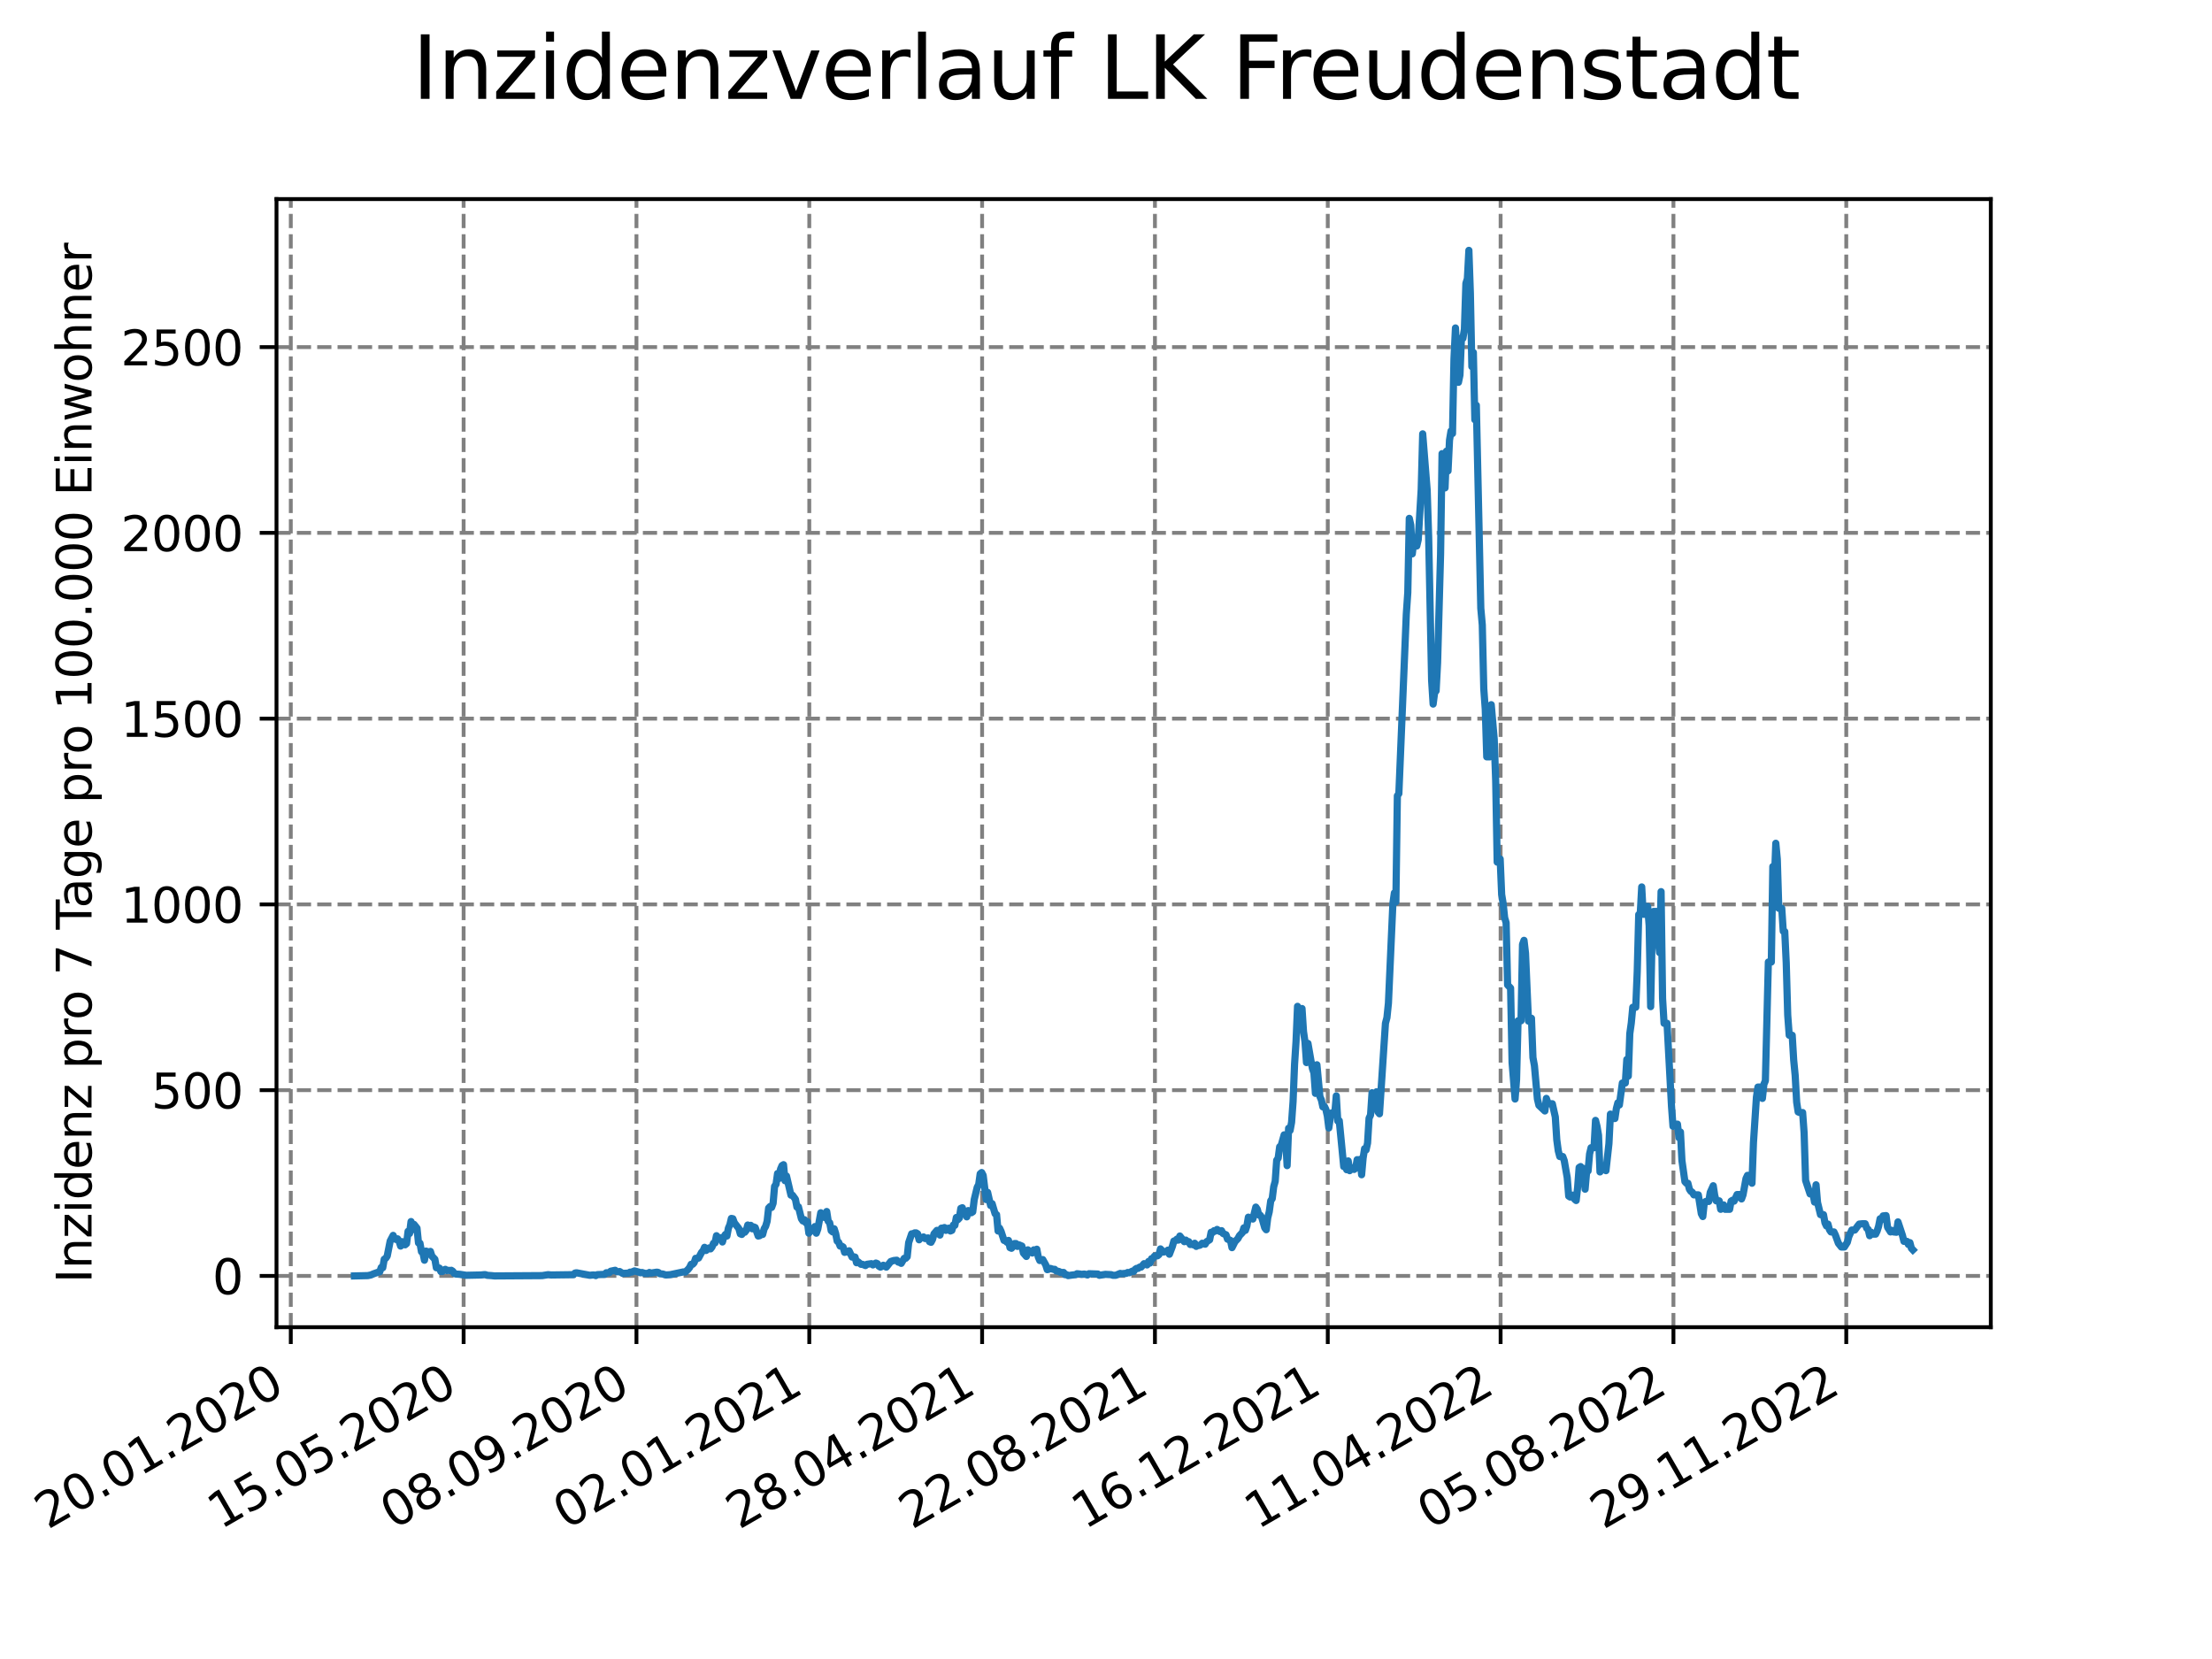 <?xml version="1.0" encoding="utf-8" standalone="no"?>
<!DOCTYPE svg PUBLIC "-//W3C//DTD SVG 1.1//EN"
  "http://www.w3.org/Graphics/SVG/1.1/DTD/svg11.dtd">
<svg xmlns:xlink="http://www.w3.org/1999/xlink" width="460.8pt" height="345.6pt" viewBox="0 0 460.8 345.6" xmlns="http://www.w3.org/2000/svg" version="1.1">
 <defs>
  <style type="text/css">*{stroke-linejoin: round; stroke-linecap: butt}</style>
 </defs>
 <g id="figure_1">
  <g id="patch_1">
   <path d="M 0 345.6 
L 460.8 345.6 
L 460.8 0 
L 0 0 
z
" style="fill: #ffffff"/>
  </g>
  <g id="axes_1">
   <g id="patch_2">
    <path d="M 57.6 276.48 
L 414.72 276.48 
L 414.72 41.472 
L 57.6 41.472 
z
" style="fill: #ffffff"/>
   </g>
   <g id="matplotlib.axis_1">
    <g id="xtick_1">
     <g id="line2d_1">
      <path d="M 60.577 276.48 
L 60.577 41.472 
" clip-path="url(#p1f0437f713)" style="fill: none; stroke-dasharray: 2.96,1.28; stroke-dashoffset: 0; stroke: #808080; stroke-width: 0.8"/>
     </g>
     <g id="line2d_2">
      <defs>
       <path id="m42099f2d56" d="M 0 0 
L 0 3.5 
" style="stroke: #000000; stroke-width: 0.8"/>
      </defs>
      <g>
       <use xlink:href="#m42099f2d56" x="60.577" y="276.48" style="stroke: #000000; stroke-width: 0.8"/>
      </g>
     </g>
     <g id="text_1">
      <!-- 20.01.2020 -->
      <g transform="translate(9.952 318.689) rotate(-30) scale(0.1 -0.1)">
       <defs>
        <path id="DejaVuSans-32" d="M 1228 531 
L 3431 531 
L 3431 0 
L 469 0 
L 469 531 
Q 828 903 1448 1529 
Q 2069 2156 2228 2338 
Q 2531 2678 2651 2914 
Q 2772 3150 2772 3378 
Q 2772 3750 2511 3984 
Q 2250 4219 1831 4219 
Q 1534 4219 1204 4116 
Q 875 4013 500 3803 
L 500 4441 
Q 881 4594 1212 4672 
Q 1544 4750 1819 4750 
Q 2544 4750 2975 4387 
Q 3406 4025 3406 3419 
Q 3406 3131 3298 2873 
Q 3191 2616 2906 2266 
Q 2828 2175 2409 1742 
Q 1991 1309 1228 531 
z
" transform="scale(0.016)"/>
        <path id="DejaVuSans-30" d="M 2034 4250 
Q 1547 4250 1301 3770 
Q 1056 3291 1056 2328 
Q 1056 1369 1301 889 
Q 1547 409 2034 409 
Q 2525 409 2770 889 
Q 3016 1369 3016 2328 
Q 3016 3291 2770 3770 
Q 2525 4250 2034 4250 
z
M 2034 4750 
Q 2819 4750 3233 4129 
Q 3647 3509 3647 2328 
Q 3647 1150 3233 529 
Q 2819 -91 2034 -91 
Q 1250 -91 836 529 
Q 422 1150 422 2328 
Q 422 3509 836 4129 
Q 1250 4750 2034 4750 
z
" transform="scale(0.016)"/>
        <path id="DejaVuSans-2e" d="M 684 794 
L 1344 794 
L 1344 0 
L 684 0 
L 684 794 
z
" transform="scale(0.016)"/>
        <path id="DejaVuSans-31" d="M 794 531 
L 1825 531 
L 1825 4091 
L 703 3866 
L 703 4441 
L 1819 4666 
L 2450 4666 
L 2450 531 
L 3481 531 
L 3481 0 
L 794 0 
L 794 531 
z
" transform="scale(0.016)"/>
       </defs>
       <use xlink:href="#DejaVuSans-32"/>
       <use xlink:href="#DejaVuSans-30" x="63.623"/>
       <use xlink:href="#DejaVuSans-2e" x="127.246"/>
       <use xlink:href="#DejaVuSans-30" x="159.033"/>
       <use xlink:href="#DejaVuSans-31" x="222.656"/>
       <use xlink:href="#DejaVuSans-2e" x="286.279"/>
       <use xlink:href="#DejaVuSans-32" x="318.066"/>
       <use xlink:href="#DejaVuSans-30" x="381.689"/>
       <use xlink:href="#DejaVuSans-32" x="445.312"/>
       <use xlink:href="#DejaVuSans-30" x="508.936"/>
      </g>
     </g>
    </g>
    <g id="xtick_2">
     <g id="line2d_3">
      <path d="M 96.581 276.48 
L 96.581 41.472 
" clip-path="url(#p1f0437f713)" style="fill: none; stroke-dasharray: 2.96,1.28; stroke-dashoffset: 0; stroke: #808080; stroke-width: 0.8"/>
     </g>
     <g id="line2d_4">
      <g>
       <use xlink:href="#m42099f2d56" x="96.581" y="276.48" style="stroke: #000000; stroke-width: 0.8"/>
      </g>
     </g>
     <g id="text_2">
      <!-- 15.05.2020 -->
      <g transform="translate(45.956 318.689) rotate(-30) scale(0.1 -0.1)">
       <defs>
        <path id="DejaVuSans-35" d="M 691 4666 
L 3169 4666 
L 3169 4134 
L 1269 4134 
L 1269 2991 
Q 1406 3038 1543 3061 
Q 1681 3084 1819 3084 
Q 2600 3084 3056 2656 
Q 3513 2228 3513 1497 
Q 3513 744 3044 326 
Q 2575 -91 1722 -91 
Q 1428 -91 1123 -41 
Q 819 9 494 109 
L 494 744 
Q 775 591 1075 516 
Q 1375 441 1709 441 
Q 2250 441 2565 725 
Q 2881 1009 2881 1497 
Q 2881 1984 2565 2268 
Q 2250 2553 1709 2553 
Q 1456 2553 1204 2497 
Q 953 2441 691 2322 
L 691 4666 
z
" transform="scale(0.016)"/>
       </defs>
       <use xlink:href="#DejaVuSans-31"/>
       <use xlink:href="#DejaVuSans-35" x="63.623"/>
       <use xlink:href="#DejaVuSans-2e" x="127.246"/>
       <use xlink:href="#DejaVuSans-30" x="159.033"/>
       <use xlink:href="#DejaVuSans-35" x="222.656"/>
       <use xlink:href="#DejaVuSans-2e" x="286.279"/>
       <use xlink:href="#DejaVuSans-32" x="318.066"/>
       <use xlink:href="#DejaVuSans-30" x="381.689"/>
       <use xlink:href="#DejaVuSans-32" x="445.312"/>
       <use xlink:href="#DejaVuSans-30" x="508.936"/>
      </g>
     </g>
    </g>
    <g id="xtick_3">
     <g id="line2d_5">
      <path d="M 132.585 276.48 
L 132.585 41.472 
" clip-path="url(#p1f0437f713)" style="fill: none; stroke-dasharray: 2.96,1.28; stroke-dashoffset: 0; stroke: #808080; stroke-width: 0.8"/>
     </g>
     <g id="line2d_6">
      <g>
       <use xlink:href="#m42099f2d56" x="132.585" y="276.48" style="stroke: #000000; stroke-width: 0.8"/>
      </g>
     </g>
     <g id="text_3">
      <!-- 08.09.2020 -->
      <g transform="translate(81.959 318.689) rotate(-30) scale(0.1 -0.1)">
       <defs>
        <path id="DejaVuSans-38" d="M 2034 2216 
Q 1584 2216 1326 1975 
Q 1069 1734 1069 1313 
Q 1069 891 1326 650 
Q 1584 409 2034 409 
Q 2484 409 2743 651 
Q 3003 894 3003 1313 
Q 3003 1734 2745 1975 
Q 2488 2216 2034 2216 
z
M 1403 2484 
Q 997 2584 770 2862 
Q 544 3141 544 3541 
Q 544 4100 942 4425 
Q 1341 4750 2034 4750 
Q 2731 4750 3128 4425 
Q 3525 4100 3525 3541 
Q 3525 3141 3298 2862 
Q 3072 2584 2669 2484 
Q 3125 2378 3379 2068 
Q 3634 1759 3634 1313 
Q 3634 634 3220 271 
Q 2806 -91 2034 -91 
Q 1263 -91 848 271 
Q 434 634 434 1313 
Q 434 1759 690 2068 
Q 947 2378 1403 2484 
z
M 1172 3481 
Q 1172 3119 1398 2916 
Q 1625 2713 2034 2713 
Q 2441 2713 2670 2916 
Q 2900 3119 2900 3481 
Q 2900 3844 2670 4047 
Q 2441 4250 2034 4250 
Q 1625 4250 1398 4047 
Q 1172 3844 1172 3481 
z
" transform="scale(0.016)"/>
        <path id="DejaVuSans-39" d="M 703 97 
L 703 672 
Q 941 559 1184 500 
Q 1428 441 1663 441 
Q 2288 441 2617 861 
Q 2947 1281 2994 2138 
Q 2813 1869 2534 1725 
Q 2256 1581 1919 1581 
Q 1219 1581 811 2004 
Q 403 2428 403 3163 
Q 403 3881 828 4315 
Q 1253 4750 1959 4750 
Q 2769 4750 3195 4129 
Q 3622 3509 3622 2328 
Q 3622 1225 3098 567 
Q 2575 -91 1691 -91 
Q 1453 -91 1209 -44 
Q 966 3 703 97 
z
M 1959 2075 
Q 2384 2075 2632 2365 
Q 2881 2656 2881 3163 
Q 2881 3666 2632 3958 
Q 2384 4250 1959 4250 
Q 1534 4250 1286 3958 
Q 1038 3666 1038 3163 
Q 1038 2656 1286 2365 
Q 1534 2075 1959 2075 
z
" transform="scale(0.016)"/>
       </defs>
       <use xlink:href="#DejaVuSans-30"/>
       <use xlink:href="#DejaVuSans-38" x="63.623"/>
       <use xlink:href="#DejaVuSans-2e" x="127.246"/>
       <use xlink:href="#DejaVuSans-30" x="159.033"/>
       <use xlink:href="#DejaVuSans-39" x="222.656"/>
       <use xlink:href="#DejaVuSans-2e" x="286.279"/>
       <use xlink:href="#DejaVuSans-32" x="318.066"/>
       <use xlink:href="#DejaVuSans-30" x="381.689"/>
       <use xlink:href="#DejaVuSans-32" x="445.312"/>
       <use xlink:href="#DejaVuSans-30" x="508.936"/>
      </g>
     </g>
    </g>
    <g id="xtick_4">
     <g id="line2d_7">
      <path d="M 168.588 276.48 
L 168.588 41.472 
" clip-path="url(#p1f0437f713)" style="fill: none; stroke-dasharray: 2.96,1.28; stroke-dashoffset: 0; stroke: #808080; stroke-width: 0.8"/>
     </g>
     <g id="line2d_8">
      <g>
       <use xlink:href="#m42099f2d56" x="168.588" y="276.48" style="stroke: #000000; stroke-width: 0.8"/>
      </g>
     </g>
     <g id="text_4">
      <!-- 02.01.2021 -->
      <g transform="translate(117.963 318.689) rotate(-30) scale(0.1 -0.1)">
       <use xlink:href="#DejaVuSans-30"/>
       <use xlink:href="#DejaVuSans-32" x="63.623"/>
       <use xlink:href="#DejaVuSans-2e" x="127.246"/>
       <use xlink:href="#DejaVuSans-30" x="159.033"/>
       <use xlink:href="#DejaVuSans-31" x="222.656"/>
       <use xlink:href="#DejaVuSans-2e" x="286.279"/>
       <use xlink:href="#DejaVuSans-32" x="318.066"/>
       <use xlink:href="#DejaVuSans-30" x="381.689"/>
       <use xlink:href="#DejaVuSans-32" x="445.312"/>
       <use xlink:href="#DejaVuSans-31" x="508.936"/>
      </g>
     </g>
    </g>
    <g id="xtick_5">
     <g id="line2d_9">
      <path d="M 204.592 276.48 
L 204.592 41.472 
" clip-path="url(#p1f0437f713)" style="fill: none; stroke-dasharray: 2.96,1.28; stroke-dashoffset: 0; stroke: #808080; stroke-width: 0.8"/>
     </g>
     <g id="line2d_10">
      <g>
       <use xlink:href="#m42099f2d56" x="204.592" y="276.48" style="stroke: #000000; stroke-width: 0.8"/>
      </g>
     </g>
     <g id="text_5">
      <!-- 28.04.2021 -->
      <g transform="translate(153.967 318.689) rotate(-30) scale(0.1 -0.1)">
       <defs>
        <path id="DejaVuSans-34" d="M 2419 4116 
L 825 1625 
L 2419 1625 
L 2419 4116 
z
M 2253 4666 
L 3047 4666 
L 3047 1625 
L 3713 1625 
L 3713 1100 
L 3047 1100 
L 3047 0 
L 2419 0 
L 2419 1100 
L 313 1100 
L 313 1709 
L 2253 4666 
z
" transform="scale(0.016)"/>
       </defs>
       <use xlink:href="#DejaVuSans-32"/>
       <use xlink:href="#DejaVuSans-38" x="63.623"/>
       <use xlink:href="#DejaVuSans-2e" x="127.246"/>
       <use xlink:href="#DejaVuSans-30" x="159.033"/>
       <use xlink:href="#DejaVuSans-34" x="222.656"/>
       <use xlink:href="#DejaVuSans-2e" x="286.279"/>
       <use xlink:href="#DejaVuSans-32" x="318.066"/>
       <use xlink:href="#DejaVuSans-30" x="381.689"/>
       <use xlink:href="#DejaVuSans-32" x="445.312"/>
       <use xlink:href="#DejaVuSans-31" x="508.936"/>
      </g>
     </g>
    </g>
    <g id="xtick_6">
     <g id="line2d_11">
      <path d="M 240.596 276.48 
L 240.596 41.472 
" clip-path="url(#p1f0437f713)" style="fill: none; stroke-dasharray: 2.96,1.28; stroke-dashoffset: 0; stroke: #808080; stroke-width: 0.8"/>
     </g>
     <g id="line2d_12">
      <g>
       <use xlink:href="#m42099f2d56" x="240.596" y="276.48" style="stroke: #000000; stroke-width: 0.8"/>
      </g>
     </g>
     <g id="text_6">
      <!-- 22.08.2021 -->
      <g transform="translate(189.971 318.689) rotate(-30) scale(0.1 -0.1)">
       <use xlink:href="#DejaVuSans-32"/>
       <use xlink:href="#DejaVuSans-32" x="63.623"/>
       <use xlink:href="#DejaVuSans-2e" x="127.246"/>
       <use xlink:href="#DejaVuSans-30" x="159.033"/>
       <use xlink:href="#DejaVuSans-38" x="222.656"/>
       <use xlink:href="#DejaVuSans-2e" x="286.279"/>
       <use xlink:href="#DejaVuSans-32" x="318.066"/>
       <use xlink:href="#DejaVuSans-30" x="381.689"/>
       <use xlink:href="#DejaVuSans-32" x="445.312"/>
       <use xlink:href="#DejaVuSans-31" x="508.936"/>
      </g>
     </g>
    </g>
    <g id="xtick_7">
     <g id="line2d_13">
      <path d="M 276.6 276.48 
L 276.6 41.472 
" clip-path="url(#p1f0437f713)" style="fill: none; stroke-dasharray: 2.96,1.28; stroke-dashoffset: 0; stroke: #808080; stroke-width: 0.8"/>
     </g>
     <g id="line2d_14">
      <g>
       <use xlink:href="#m42099f2d56" x="276.6" y="276.48" style="stroke: #000000; stroke-width: 0.8"/>
      </g>
     </g>
     <g id="text_7">
      <!-- 16.12.2021 -->
      <g transform="translate(225.974 318.689) rotate(-30) scale(0.1 -0.1)">
       <defs>
        <path id="DejaVuSans-36" d="M 2113 2584 
Q 1688 2584 1439 2293 
Q 1191 2003 1191 1497 
Q 1191 994 1439 701 
Q 1688 409 2113 409 
Q 2538 409 2786 701 
Q 3034 994 3034 1497 
Q 3034 2003 2786 2293 
Q 2538 2584 2113 2584 
z
M 3366 4563 
L 3366 3988 
Q 3128 4100 2886 4159 
Q 2644 4219 2406 4219 
Q 1781 4219 1451 3797 
Q 1122 3375 1075 2522 
Q 1259 2794 1537 2939 
Q 1816 3084 2150 3084 
Q 2853 3084 3261 2657 
Q 3669 2231 3669 1497 
Q 3669 778 3244 343 
Q 2819 -91 2113 -91 
Q 1303 -91 875 529 
Q 447 1150 447 2328 
Q 447 3434 972 4092 
Q 1497 4750 2381 4750 
Q 2619 4750 2861 4703 
Q 3103 4656 3366 4563 
z
" transform="scale(0.016)"/>
       </defs>
       <use xlink:href="#DejaVuSans-31"/>
       <use xlink:href="#DejaVuSans-36" x="63.623"/>
       <use xlink:href="#DejaVuSans-2e" x="127.246"/>
       <use xlink:href="#DejaVuSans-31" x="159.033"/>
       <use xlink:href="#DejaVuSans-32" x="222.656"/>
       <use xlink:href="#DejaVuSans-2e" x="286.279"/>
       <use xlink:href="#DejaVuSans-32" x="318.066"/>
       <use xlink:href="#DejaVuSans-30" x="381.689"/>
       <use xlink:href="#DejaVuSans-32" x="445.312"/>
       <use xlink:href="#DejaVuSans-31" x="508.936"/>
      </g>
     </g>
    </g>
    <g id="xtick_8">
     <g id="line2d_15">
      <path d="M 312.603 276.48 
L 312.603 41.472 
" clip-path="url(#p1f0437f713)" style="fill: none; stroke-dasharray: 2.96,1.28; stroke-dashoffset: 0; stroke: #808080; stroke-width: 0.8"/>
     </g>
     <g id="line2d_16">
      <g>
       <use xlink:href="#m42099f2d56" x="312.603" y="276.48" style="stroke: #000000; stroke-width: 0.8"/>
      </g>
     </g>
     <g id="text_8">
      <!-- 11.04.2022 -->
      <g transform="translate(261.978 318.689) rotate(-30) scale(0.1 -0.1)">
       <use xlink:href="#DejaVuSans-31"/>
       <use xlink:href="#DejaVuSans-31" x="63.623"/>
       <use xlink:href="#DejaVuSans-2e" x="127.246"/>
       <use xlink:href="#DejaVuSans-30" x="159.033"/>
       <use xlink:href="#DejaVuSans-34" x="222.656"/>
       <use xlink:href="#DejaVuSans-2e" x="286.279"/>
       <use xlink:href="#DejaVuSans-32" x="318.066"/>
       <use xlink:href="#DejaVuSans-30" x="381.689"/>
       <use xlink:href="#DejaVuSans-32" x="445.312"/>
       <use xlink:href="#DejaVuSans-32" x="508.936"/>
      </g>
     </g>
    </g>
    <g id="xtick_9">
     <g id="line2d_17">
      <path d="M 348.607 276.48 
L 348.607 41.472 
" clip-path="url(#p1f0437f713)" style="fill: none; stroke-dasharray: 2.96,1.28; stroke-dashoffset: 0; stroke: #808080; stroke-width: 0.8"/>
     </g>
     <g id="line2d_18">
      <g>
       <use xlink:href="#m42099f2d56" x="348.607" y="276.48" style="stroke: #000000; stroke-width: 0.8"/>
      </g>
     </g>
     <g id="text_9">
      <!-- 05.08.2022 -->
      <g transform="translate(297.982 318.689) rotate(-30) scale(0.1 -0.1)">
       <use xlink:href="#DejaVuSans-30"/>
       <use xlink:href="#DejaVuSans-35" x="63.623"/>
       <use xlink:href="#DejaVuSans-2e" x="127.246"/>
       <use xlink:href="#DejaVuSans-30" x="159.033"/>
       <use xlink:href="#DejaVuSans-38" x="222.656"/>
       <use xlink:href="#DejaVuSans-2e" x="286.279"/>
       <use xlink:href="#DejaVuSans-32" x="318.066"/>
       <use xlink:href="#DejaVuSans-30" x="381.689"/>
       <use xlink:href="#DejaVuSans-32" x="445.312"/>
       <use xlink:href="#DejaVuSans-32" x="508.936"/>
      </g>
     </g>
    </g>
    <g id="xtick_10">
     <g id="line2d_19">
      <path d="M 384.611 276.48 
L 384.611 41.472 
" clip-path="url(#p1f0437f713)" style="fill: none; stroke-dasharray: 2.96,1.28; stroke-dashoffset: 0; stroke: #808080; stroke-width: 0.8"/>
     </g>
     <g id="line2d_20">
      <g>
       <use xlink:href="#m42099f2d56" x="384.611" y="276.48" style="stroke: #000000; stroke-width: 0.8"/>
      </g>
     </g>
     <g id="text_10">
      <!-- 29.11.2022 -->
      <g transform="translate(333.986 318.689) rotate(-30) scale(0.1 -0.1)">
       <use xlink:href="#DejaVuSans-32"/>
       <use xlink:href="#DejaVuSans-39" x="63.623"/>
       <use xlink:href="#DejaVuSans-2e" x="127.246"/>
       <use xlink:href="#DejaVuSans-31" x="159.033"/>
       <use xlink:href="#DejaVuSans-31" x="222.656"/>
       <use xlink:href="#DejaVuSans-2e" x="286.279"/>
       <use xlink:href="#DejaVuSans-32" x="318.066"/>
       <use xlink:href="#DejaVuSans-30" x="381.689"/>
       <use xlink:href="#DejaVuSans-32" x="445.312"/>
       <use xlink:href="#DejaVuSans-32" x="508.936"/>
      </g>
     </g>
    </g>
   </g>
   <g id="matplotlib.axis_2">
    <g id="ytick_1">
     <g id="line2d_21">
      <path d="M 57.6 265.798 
L 414.72 265.798 
" clip-path="url(#p1f0437f713)" style="fill: none; stroke-dasharray: 2.96,1.28; stroke-dashoffset: 0; stroke: #808080; stroke-width: 0.8"/>
     </g>
     <g id="line2d_22">
      <defs>
       <path id="ma3a4775f48" d="M 0 0 
L -3.5 0 
" style="stroke: #000000; stroke-width: 0.8"/>
      </defs>
      <g>
       <use xlink:href="#ma3a4775f48" x="57.6" y="265.798" style="stroke: #000000; stroke-width: 0.8"/>
      </g>
     </g>
     <g id="text_11">
      <!-- 0 -->
      <g transform="translate(44.237 269.597) scale(0.1 -0.1)">
       <use xlink:href="#DejaVuSans-30"/>
      </g>
     </g>
    </g>
    <g id="ytick_2">
     <g id="line2d_23">
      <path d="M 57.6 227.1 
L 414.72 227.1 
" clip-path="url(#p1f0437f713)" style="fill: none; stroke-dasharray: 2.96,1.28; stroke-dashoffset: 0; stroke: #808080; stroke-width: 0.8"/>
     </g>
     <g id="line2d_24">
      <g>
       <use xlink:href="#ma3a4775f48" x="57.6" y="227.1" style="stroke: #000000; stroke-width: 0.8"/>
      </g>
     </g>
     <g id="text_12">
      <!-- 500 -->
      <g transform="translate(31.512 230.899) scale(0.1 -0.1)">
       <use xlink:href="#DejaVuSans-35"/>
       <use xlink:href="#DejaVuSans-30" x="63.623"/>
       <use xlink:href="#DejaVuSans-30" x="127.246"/>
      </g>
     </g>
    </g>
    <g id="ytick_3">
     <g id="line2d_25">
      <path d="M 57.6 188.402 
L 414.72 188.402 
" clip-path="url(#p1f0437f713)" style="fill: none; stroke-dasharray: 2.96,1.28; stroke-dashoffset: 0; stroke: #808080; stroke-width: 0.8"/>
     </g>
     <g id="line2d_26">
      <g>
       <use xlink:href="#ma3a4775f48" x="57.6" y="188.402" style="stroke: #000000; stroke-width: 0.8"/>
      </g>
     </g>
     <g id="text_13">
      <!-- 1000 -->
      <g transform="translate(25.15 192.202) scale(0.1 -0.1)">
       <use xlink:href="#DejaVuSans-31"/>
       <use xlink:href="#DejaVuSans-30" x="63.623"/>
       <use xlink:href="#DejaVuSans-30" x="127.246"/>
       <use xlink:href="#DejaVuSans-30" x="190.869"/>
      </g>
     </g>
    </g>
    <g id="ytick_4">
     <g id="line2d_27">
      <path d="M 57.6 149.705 
L 414.72 149.705 
" clip-path="url(#p1f0437f713)" style="fill: none; stroke-dasharray: 2.96,1.28; stroke-dashoffset: 0; stroke: #808080; stroke-width: 0.8"/>
     </g>
     <g id="line2d_28">
      <g>
       <use xlink:href="#ma3a4775f48" x="57.6" y="149.705" style="stroke: #000000; stroke-width: 0.8"/>
      </g>
     </g>
     <g id="text_14">
      <!-- 1500 -->
      <g transform="translate(25.15 153.504) scale(0.1 -0.1)">
       <use xlink:href="#DejaVuSans-31"/>
       <use xlink:href="#DejaVuSans-35" x="63.623"/>
       <use xlink:href="#DejaVuSans-30" x="127.246"/>
       <use xlink:href="#DejaVuSans-30" x="190.869"/>
      </g>
     </g>
    </g>
    <g id="ytick_5">
     <g id="line2d_29">
      <path d="M 57.6 111.007 
L 414.72 111.007 
" clip-path="url(#p1f0437f713)" style="fill: none; stroke-dasharray: 2.96,1.28; stroke-dashoffset: 0; stroke: #808080; stroke-width: 0.8"/>
     </g>
     <g id="line2d_30">
      <g>
       <use xlink:href="#ma3a4775f48" x="57.6" y="111.007" style="stroke: #000000; stroke-width: 0.8"/>
      </g>
     </g>
     <g id="text_15">
      <!-- 2000 -->
      <g transform="translate(25.15 114.806) scale(0.1 -0.1)">
       <use xlink:href="#DejaVuSans-32"/>
       <use xlink:href="#DejaVuSans-30" x="63.623"/>
       <use xlink:href="#DejaVuSans-30" x="127.246"/>
       <use xlink:href="#DejaVuSans-30" x="190.869"/>
      </g>
     </g>
    </g>
    <g id="ytick_6">
     <g id="line2d_31">
      <path d="M 57.6 72.309 
L 414.72 72.309 
" clip-path="url(#p1f0437f713)" style="fill: none; stroke-dasharray: 2.96,1.28; stroke-dashoffset: 0; stroke: #808080; stroke-width: 0.8"/>
     </g>
     <g id="line2d_32">
      <g>
       <use xlink:href="#ma3a4775f48" x="57.6" y="72.309" style="stroke: #000000; stroke-width: 0.8"/>
      </g>
     </g>
     <g id="text_16">
      <!-- 2500 -->
      <g transform="translate(25.15 76.108) scale(0.1 -0.1)">
       <use xlink:href="#DejaVuSans-32"/>
       <use xlink:href="#DejaVuSans-35" x="63.623"/>
       <use xlink:href="#DejaVuSans-30" x="127.246"/>
       <use xlink:href="#DejaVuSans-30" x="190.869"/>
      </g>
     </g>
    </g>
    <g id="text_17">
     <!-- Inzidenz pro 7 Tage pro 100.000 Einwohner -->
     <g transform="translate(19.07 267.301) rotate(-90) scale(0.1 -0.1)">
      <defs>
       <path id="DejaVuSans-49" d="M 628 4666 
L 1259 4666 
L 1259 0 
L 628 0 
L 628 4666 
z
" transform="scale(0.016)"/>
       <path id="DejaVuSans-6e" d="M 3513 2113 
L 3513 0 
L 2938 0 
L 2938 2094 
Q 2938 2591 2744 2837 
Q 2550 3084 2163 3084 
Q 1697 3084 1428 2787 
Q 1159 2491 1159 1978 
L 1159 0 
L 581 0 
L 581 3500 
L 1159 3500 
L 1159 2956 
Q 1366 3272 1645 3428 
Q 1925 3584 2291 3584 
Q 2894 3584 3203 3211 
Q 3513 2838 3513 2113 
z
" transform="scale(0.016)"/>
       <path id="DejaVuSans-7a" d="M 353 3500 
L 3084 3500 
L 3084 2975 
L 922 459 
L 3084 459 
L 3084 0 
L 275 0 
L 275 525 
L 2438 3041 
L 353 3041 
L 353 3500 
z
" transform="scale(0.016)"/>
       <path id="DejaVuSans-69" d="M 603 3500 
L 1178 3500 
L 1178 0 
L 603 0 
L 603 3500 
z
M 603 4863 
L 1178 4863 
L 1178 4134 
L 603 4134 
L 603 4863 
z
" transform="scale(0.016)"/>
       <path id="DejaVuSans-64" d="M 2906 2969 
L 2906 4863 
L 3481 4863 
L 3481 0 
L 2906 0 
L 2906 525 
Q 2725 213 2448 61 
Q 2172 -91 1784 -91 
Q 1150 -91 751 415 
Q 353 922 353 1747 
Q 353 2572 751 3078 
Q 1150 3584 1784 3584 
Q 2172 3584 2448 3432 
Q 2725 3281 2906 2969 
z
M 947 1747 
Q 947 1113 1208 752 
Q 1469 391 1925 391 
Q 2381 391 2643 752 
Q 2906 1113 2906 1747 
Q 2906 2381 2643 2742 
Q 2381 3103 1925 3103 
Q 1469 3103 1208 2742 
Q 947 2381 947 1747 
z
" transform="scale(0.016)"/>
       <path id="DejaVuSans-65" d="M 3597 1894 
L 3597 1613 
L 953 1613 
Q 991 1019 1311 708 
Q 1631 397 2203 397 
Q 2534 397 2845 478 
Q 3156 559 3463 722 
L 3463 178 
Q 3153 47 2828 -22 
Q 2503 -91 2169 -91 
Q 1331 -91 842 396 
Q 353 884 353 1716 
Q 353 2575 817 3079 
Q 1281 3584 2069 3584 
Q 2775 3584 3186 3129 
Q 3597 2675 3597 1894 
z
M 3022 2063 
Q 3016 2534 2758 2815 
Q 2500 3097 2075 3097 
Q 1594 3097 1305 2825 
Q 1016 2553 972 2059 
L 3022 2063 
z
" transform="scale(0.016)"/>
       <path id="DejaVuSans-20" transform="scale(0.016)"/>
       <path id="DejaVuSans-70" d="M 1159 525 
L 1159 -1331 
L 581 -1331 
L 581 3500 
L 1159 3500 
L 1159 2969 
Q 1341 3281 1617 3432 
Q 1894 3584 2278 3584 
Q 2916 3584 3314 3078 
Q 3713 2572 3713 1747 
Q 3713 922 3314 415 
Q 2916 -91 2278 -91 
Q 1894 -91 1617 61 
Q 1341 213 1159 525 
z
M 3116 1747 
Q 3116 2381 2855 2742 
Q 2594 3103 2138 3103 
Q 1681 3103 1420 2742 
Q 1159 2381 1159 1747 
Q 1159 1113 1420 752 
Q 1681 391 2138 391 
Q 2594 391 2855 752 
Q 3116 1113 3116 1747 
z
" transform="scale(0.016)"/>
       <path id="DejaVuSans-72" d="M 2631 2963 
Q 2534 3019 2420 3045 
Q 2306 3072 2169 3072 
Q 1681 3072 1420 2755 
Q 1159 2438 1159 1844 
L 1159 0 
L 581 0 
L 581 3500 
L 1159 3500 
L 1159 2956 
Q 1341 3275 1631 3429 
Q 1922 3584 2338 3584 
Q 2397 3584 2469 3576 
Q 2541 3569 2628 3553 
L 2631 2963 
z
" transform="scale(0.016)"/>
       <path id="DejaVuSans-6f" d="M 1959 3097 
Q 1497 3097 1228 2736 
Q 959 2375 959 1747 
Q 959 1119 1226 758 
Q 1494 397 1959 397 
Q 2419 397 2687 759 
Q 2956 1122 2956 1747 
Q 2956 2369 2687 2733 
Q 2419 3097 1959 3097 
z
M 1959 3584 
Q 2709 3584 3137 3096 
Q 3566 2609 3566 1747 
Q 3566 888 3137 398 
Q 2709 -91 1959 -91 
Q 1206 -91 779 398 
Q 353 888 353 1747 
Q 353 2609 779 3096 
Q 1206 3584 1959 3584 
z
" transform="scale(0.016)"/>
       <path id="DejaVuSans-37" d="M 525 4666 
L 3525 4666 
L 3525 4397 
L 1831 0 
L 1172 0 
L 2766 4134 
L 525 4134 
L 525 4666 
z
" transform="scale(0.016)"/>
       <path id="DejaVuSans-54" d="M -19 4666 
L 3928 4666 
L 3928 4134 
L 2272 4134 
L 2272 0 
L 1638 0 
L 1638 4134 
L -19 4134 
L -19 4666 
z
" transform="scale(0.016)"/>
       <path id="DejaVuSans-61" d="M 2194 1759 
Q 1497 1759 1228 1600 
Q 959 1441 959 1056 
Q 959 750 1161 570 
Q 1363 391 1709 391 
Q 2188 391 2477 730 
Q 2766 1069 2766 1631 
L 2766 1759 
L 2194 1759 
z
M 3341 1997 
L 3341 0 
L 2766 0 
L 2766 531 
Q 2569 213 2275 61 
Q 1981 -91 1556 -91 
Q 1019 -91 701 211 
Q 384 513 384 1019 
Q 384 1609 779 1909 
Q 1175 2209 1959 2209 
L 2766 2209 
L 2766 2266 
Q 2766 2663 2505 2880 
Q 2244 3097 1772 3097 
Q 1472 3097 1187 3025 
Q 903 2953 641 2809 
L 641 3341 
Q 956 3463 1253 3523 
Q 1550 3584 1831 3584 
Q 2591 3584 2966 3190 
Q 3341 2797 3341 1997 
z
" transform="scale(0.016)"/>
       <path id="DejaVuSans-67" d="M 2906 1791 
Q 2906 2416 2648 2759 
Q 2391 3103 1925 3103 
Q 1463 3103 1205 2759 
Q 947 2416 947 1791 
Q 947 1169 1205 825 
Q 1463 481 1925 481 
Q 2391 481 2648 825 
Q 2906 1169 2906 1791 
z
M 3481 434 
Q 3481 -459 3084 -895 
Q 2688 -1331 1869 -1331 
Q 1566 -1331 1297 -1286 
Q 1028 -1241 775 -1147 
L 775 -588 
Q 1028 -725 1275 -790 
Q 1522 -856 1778 -856 
Q 2344 -856 2625 -561 
Q 2906 -266 2906 331 
L 2906 616 
Q 2728 306 2450 153 
Q 2172 0 1784 0 
Q 1141 0 747 490 
Q 353 981 353 1791 
Q 353 2603 747 3093 
Q 1141 3584 1784 3584 
Q 2172 3584 2450 3431 
Q 2728 3278 2906 2969 
L 2906 3500 
L 3481 3500 
L 3481 434 
z
" transform="scale(0.016)"/>
       <path id="DejaVuSans-45" d="M 628 4666 
L 3578 4666 
L 3578 4134 
L 1259 4134 
L 1259 2753 
L 3481 2753 
L 3481 2222 
L 1259 2222 
L 1259 531 
L 3634 531 
L 3634 0 
L 628 0 
L 628 4666 
z
" transform="scale(0.016)"/>
       <path id="DejaVuSans-77" d="M 269 3500 
L 844 3500 
L 1563 769 
L 2278 3500 
L 2956 3500 
L 3675 769 
L 4391 3500 
L 4966 3500 
L 4050 0 
L 3372 0 
L 2619 2869 
L 1863 0 
L 1184 0 
L 269 3500 
z
" transform="scale(0.016)"/>
       <path id="DejaVuSans-68" d="M 3513 2113 
L 3513 0 
L 2938 0 
L 2938 2094 
Q 2938 2591 2744 2837 
Q 2550 3084 2163 3084 
Q 1697 3084 1428 2787 
Q 1159 2491 1159 1978 
L 1159 0 
L 581 0 
L 581 4863 
L 1159 4863 
L 1159 2956 
Q 1366 3272 1645 3428 
Q 1925 3584 2291 3584 
Q 2894 3584 3203 3211 
Q 3513 2838 3513 2113 
z
" transform="scale(0.016)"/>
      </defs>
      <use xlink:href="#DejaVuSans-49"/>
      <use xlink:href="#DejaVuSans-6e" x="29.492"/>
      <use xlink:href="#DejaVuSans-7a" x="92.871"/>
      <use xlink:href="#DejaVuSans-69" x="145.361"/>
      <use xlink:href="#DejaVuSans-64" x="173.145"/>
      <use xlink:href="#DejaVuSans-65" x="236.621"/>
      <use xlink:href="#DejaVuSans-6e" x="298.145"/>
      <use xlink:href="#DejaVuSans-7a" x="361.523"/>
      <use xlink:href="#DejaVuSans-20" x="414.014"/>
      <use xlink:href="#DejaVuSans-70" x="445.801"/>
      <use xlink:href="#DejaVuSans-72" x="509.277"/>
      <use xlink:href="#DejaVuSans-6f" x="548.141"/>
      <use xlink:href="#DejaVuSans-20" x="609.322"/>
      <use xlink:href="#DejaVuSans-37" x="641.109"/>
      <use xlink:href="#DejaVuSans-20" x="704.732"/>
      <use xlink:href="#DejaVuSans-54" x="736.52"/>
      <use xlink:href="#DejaVuSans-61" x="781.104"/>
      <use xlink:href="#DejaVuSans-67" x="842.383"/>
      <use xlink:href="#DejaVuSans-65" x="905.859"/>
      <use xlink:href="#DejaVuSans-20" x="967.383"/>
      <use xlink:href="#DejaVuSans-70" x="999.17"/>
      <use xlink:href="#DejaVuSans-72" x="1062.646"/>
      <use xlink:href="#DejaVuSans-6f" x="1101.51"/>
      <use xlink:href="#DejaVuSans-20" x="1162.691"/>
      <use xlink:href="#DejaVuSans-31" x="1194.479"/>
      <use xlink:href="#DejaVuSans-30" x="1258.102"/>
      <use xlink:href="#DejaVuSans-30" x="1321.725"/>
      <use xlink:href="#DejaVuSans-2e" x="1385.348"/>
      <use xlink:href="#DejaVuSans-30" x="1417.135"/>
      <use xlink:href="#DejaVuSans-30" x="1480.758"/>
      <use xlink:href="#DejaVuSans-30" x="1544.381"/>
      <use xlink:href="#DejaVuSans-20" x="1608.004"/>
      <use xlink:href="#DejaVuSans-45" x="1639.791"/>
      <use xlink:href="#DejaVuSans-69" x="1702.975"/>
      <use xlink:href="#DejaVuSans-6e" x="1730.758"/>
      <use xlink:href="#DejaVuSans-77" x="1794.137"/>
      <use xlink:href="#DejaVuSans-6f" x="1875.924"/>
      <use xlink:href="#DejaVuSans-68" x="1937.105"/>
      <use xlink:href="#DejaVuSans-6e" x="2000.484"/>
      <use xlink:href="#DejaVuSans-65" x="2063.863"/>
      <use xlink:href="#DejaVuSans-72" x="2125.387"/>
     </g>
    </g>
   </g>
   <g id="line2d_33">
    <path d="M 73.833 265.798 
L 76.626 265.732 
L 77.247 265.601 
L 77.868 265.34 
L 78.799 265.012 
L 79.109 264.947 
L 79.42 264.031 
L 79.73 264.096 
L 80.04 262.329 
L 80.351 262.132 
L 80.661 261.674 
L 81.282 258.532 
L 81.903 257.354 
L 82.213 258.074 
L 82.523 258.205 
L 82.834 258.074 
L 83.144 258.598 
L 83.454 259.58 
L 83.765 258.663 
L 84.075 258.729 
L 84.386 259.318 
L 84.696 259.056 
L 85.006 256.503 
L 85.317 256.961 
L 85.627 254.474 
L 85.937 256.176 
L 86.248 255.063 
L 86.869 255.849 
L 87.179 258.925 
L 87.489 258.991 
L 87.8 260.758 
L 88.11 261.02 
L 88.42 262.525 
L 88.731 260.627 
L 89.352 260.823 
L 89.662 260.692 
L 89.972 261.674 
L 90.593 262.329 
L 90.903 264.096 
L 91.524 264.161 
L 91.835 264.881 
L 92.145 264.881 
L 92.455 264.554 
L 92.766 264.423 
L 93.076 264.685 
L 93.386 264.62 
L 93.697 264.685 
L 94.007 264.62 
L 94.318 264.816 
L 94.628 265.274 
L 94.938 265.405 
L 95.87 265.471 
L 97.111 265.667 
L 100.215 265.601 
L 100.836 265.536 
L 101.146 265.536 
L 101.456 265.667 
L 102.387 265.732 
L 103.008 265.798 
L 112.94 265.732 
L 114.182 265.536 
L 114.803 265.601 
L 119.458 265.536 
L 119.769 265.209 
L 120.079 265.143 
L 122.872 265.667 
L 123.493 265.601 
L 123.803 265.601 
L 124.114 265.732 
L 124.424 265.536 
L 125.976 265.471 
L 126.286 265.143 
L 126.907 265.143 
L 127.218 264.816 
L 128.149 264.62 
L 128.459 264.881 
L 128.769 264.947 
L 129.08 264.881 
L 129.701 265.274 
L 130.942 265.209 
L 131.253 265.012 
L 131.563 265.012 
L 132.184 264.751 
L 133.115 265.012 
L 133.425 265.143 
L 133.736 265.078 
L 134.356 265.274 
L 134.977 265.274 
L 135.287 265.078 
L 135.598 265.209 
L 136.839 265.012 
L 137.15 265.078 
L 137.46 265.34 
L 138.081 265.405 
L 138.702 265.601 
L 139.633 265.536 
L 142.426 264.947 
L 142.736 265.012 
L 143.357 264.423 
L 143.668 264.031 
L 143.978 263.376 
L 144.288 263.376 
L 144.599 263.049 
L 144.909 262.132 
L 145.219 262.198 
L 145.53 262.067 
L 146.151 260.889 
L 146.461 260.561 
L 146.771 259.841 
L 147.082 260.496 
L 147.702 259.972 
L 148.013 260.169 
L 148.323 259.776 
L 148.634 258.991 
L 148.944 258.925 
L 149.254 257.42 
L 149.565 257.878 
L 149.875 257.812 
L 150.186 257.878 
L 150.496 258.729 
L 150.806 257.616 
L 151.117 257.158 
L 151.427 257.485 
L 151.737 255.849 
L 152.048 255.129 
L 152.358 253.82 
L 152.669 253.885 
L 152.979 254.736 
L 153.91 255.914 
L 154.22 257.027 
L 154.531 257.158 
L 154.841 256.503 
L 155.152 256.7 
L 155.462 256.307 
L 155.772 255.194 
L 156.083 255.391 
L 156.393 255.26 
L 156.703 255.98 
L 157.014 255.587 
L 157.324 255.718 
L 157.945 257.485 
L 158.255 257.42 
L 158.566 257.158 
L 158.876 257.158 
L 159.186 255.98 
L 159.497 255.456 
L 159.807 254.409 
L 160.118 251.66 
L 160.428 251.332 
L 160.738 251.529 
L 161.049 250.678 
L 161.359 247.143 
L 161.669 246.685 
L 161.98 244.46 
L 162.29 245.507 
L 162.601 243.543 
L 162.911 242.823 
L 163.221 242.627 
L 163.532 245.965 
L 163.842 244.983 
L 164.773 248.976 
L 165.084 248.976 
L 165.704 249.827 
L 166.015 251.463 
L 166.325 251.398 
L 166.946 253.885 
L 167.256 254.343 
L 167.567 254.081 
L 167.877 254.736 
L 168.187 254.474 
L 168.498 256.896 
L 169.119 256.111 
L 169.429 256.307 
L 169.739 255.521 
L 170.05 256.896 
L 170.36 256.045 
L 170.981 252.641 
L 171.291 253.165 
L 171.602 253.231 
L 171.912 253.689 
L 172.222 252.38 
L 172.533 254.409 
L 172.843 254.736 
L 173.153 256.372 
L 173.464 256.634 
L 173.774 255.98 
L 174.085 256.961 
L 174.395 258.532 
L 174.705 258.794 
L 175.016 259.58 
L 175.326 259.58 
L 175.636 259.776 
L 175.947 260.889 
L 176.257 260.692 
L 176.568 260.823 
L 176.878 260.561 
L 177.499 261.871 
L 177.809 261.805 
L 178.119 261.871 
L 178.43 263.049 
L 178.74 262.852 
L 179.361 263.376 
L 179.671 263.376 
L 180.292 263.638 
L 180.602 263.376 
L 181.534 263.245 
L 181.844 263.507 
L 182.465 263.114 
L 182.775 263.245 
L 183.085 263.769 
L 183.396 263.965 
L 183.706 263.834 
L 184.017 263.572 
L 184.637 263.965 
L 185.569 262.787 
L 186.189 262.591 
L 186.81 262.525 
L 187.12 262.918 
L 187.431 262.983 
L 187.741 263.18 
L 188.362 262.132 
L 188.672 262.132 
L 188.983 261.805 
L 189.293 258.86 
L 189.914 257.027 
L 190.224 257.027 
L 190.535 256.831 
L 190.845 256.831 
L 191.155 257.027 
L 191.466 258.271 
L 191.776 257.878 
L 192.397 257.681 
L 192.707 258.009 
L 193.328 257.878 
L 193.638 258.663 
L 193.949 258.794 
L 194.259 258.205 
L 194.569 257.027 
L 195.19 256.307 
L 195.501 256.372 
L 195.811 257.289 
L 196.121 255.849 
L 196.432 255.849 
L 196.742 255.718 
L 197.052 256.307 
L 197.363 255.914 
L 197.673 255.849 
L 197.984 256.438 
L 198.294 256.307 
L 198.604 255.194 
L 198.915 255.26 
L 199.225 253.623 
L 199.535 254.081 
L 199.846 253.754 
L 200.156 251.725 
L 200.467 251.594 
L 200.777 252.641 
L 201.087 252.707 
L 201.398 253.492 
L 201.708 252.183 
L 202.329 252.641 
L 202.639 252.445 
L 202.95 249.892 
L 203.57 247.34 
L 203.881 246.751 
L 204.191 244.525 
L 204.502 244.263 
L 204.812 244.852 
L 205.433 249.892 
L 205.743 248.387 
L 206.364 251.136 
L 206.674 250.743 
L 207.295 252.838 
L 207.605 253.034 
L 207.916 256.438 
L 208.226 255.849 
L 208.536 256.503 
L 209.157 258.401 
L 209.468 258.467 
L 209.778 258.794 
L 210.088 258.401 
L 210.399 259.907 
L 210.709 260.038 
L 211.019 259.711 
L 211.33 259.056 
L 211.64 259.056 
L 211.951 259.645 
L 212.261 259.318 
L 212.882 259.58 
L 213.192 261.02 
L 213.813 261.74 
L 214.123 260.365 
L 214.434 260.758 
L 215.054 261.02 
L 215.365 260.365 
L 215.675 260.692 
L 215.985 260.234 
L 216.296 261.871 
L 216.606 262.591 
L 217.227 262.394 
L 217.848 263.507 
L 218.158 264.489 
L 218.469 264.423 
L 218.779 264.227 
L 219.4 264.423 
L 219.71 264.423 
L 220.02 264.751 
L 220.641 264.881 
L 220.952 265.078 
L 221.572 265.078 
L 221.883 265.536 
L 222.193 265.536 
L 222.503 265.732 
L 223.435 265.601 
L 224.055 265.536 
L 224.366 265.34 
L 224.986 265.405 
L 225.297 265.471 
L 225.918 265.405 
L 226.538 265.601 
L 226.849 265.34 
L 228.711 265.405 
L 229.021 265.667 
L 230.263 265.471 
L 231.504 265.536 
L 231.815 265.667 
L 232.435 265.667 
L 233.367 265.274 
L 233.677 265.34 
L 234.298 265.274 
L 234.608 265.274 
L 234.918 265.078 
L 235.229 265.143 
L 235.85 264.816 
L 236.16 264.881 
L 236.47 264.423 
L 236.781 264.227 
L 237.091 264.227 
L 237.402 263.965 
L 237.712 263.965 
L 238.333 263.245 
L 238.953 263.507 
L 239.264 262.787 
L 239.574 263.114 
L 239.885 262.198 
L 240.195 262.132 
L 240.505 261.674 
L 241.126 261.609 
L 241.436 261.347 
L 241.747 260.169 
L 242.368 260.823 
L 242.988 260.692 
L 243.299 260.431 
L 243.609 261.281 
L 244.23 259.645 
L 244.54 258.532 
L 244.851 258.467 
L 245.161 258.14 
L 245.471 258.336 
L 245.782 257.485 
L 246.713 258.663 
L 247.023 258.336 
L 247.334 258.663 
L 247.644 258.663 
L 247.954 259.252 
L 248.265 259.187 
L 248.575 259.318 
L 248.885 258.991 
L 249.196 259.645 
L 249.506 259.449 
L 249.817 259.449 
L 250.127 259.318 
L 250.437 258.991 
L 251.058 259.187 
L 251.368 258.663 
L 251.989 258.271 
L 252.3 256.7 
L 252.61 256.765 
L 252.92 256.372 
L 253.231 256.438 
L 253.541 256.111 
L 254.162 256.569 
L 254.472 256.372 
L 254.783 256.961 
L 255.403 257.223 
L 255.714 258.14 
L 256.335 258.401 
L 256.645 259.907 
L 257.266 258.663 
L 257.886 258.009 
L 258.197 257.42 
L 258.818 256.765 
L 259.128 255.783 
L 259.438 256.307 
L 259.749 255.391 
L 260.059 253.558 
L 260.369 253.885 
L 260.68 253.689 
L 260.99 253.951 
L 261.611 251.463 
L 261.921 251.921 
L 262.232 253.1 
L 262.542 253.165 
L 262.852 253.623 
L 263.473 255.783 
L 263.784 256.176 
L 264.094 253.689 
L 264.404 252.445 
L 264.715 250.154 
L 265.025 249.696 
L 265.335 247.209 
L 265.646 246.096 
L 265.956 241.711 
L 266.267 241.252 
L 266.577 238.896 
L 266.887 238.634 
L 267.508 236.409 
L 267.818 237.063 
L 268.129 242.823 
L 268.439 235.034 
L 268.75 235.492 
L 269.06 233.791 
L 269.37 229.471 
L 269.681 221.681 
L 269.991 216.903 
L 270.301 209.638 
L 270.612 213.041 
L 271.233 210.096 
L 271.543 214.874 
L 271.853 217.034 
L 272.164 221.354 
L 272.474 217.361 
L 273.095 220.961 
L 273.405 222.598 
L 273.716 223.514 
L 274.026 227.769 
L 274.336 221.812 
L 274.957 228.423 
L 275.268 229.143 
L 275.578 230.583 
L 275.888 230.452 
L 276.199 231.107 
L 276.509 232.481 
L 276.819 234.969 
L 277.13 232.809 
L 277.44 231.827 
L 277.751 231.827 
L 278.061 231.958 
L 278.371 228.292 
L 278.682 233.529 
L 278.992 233.463 
L 279.923 243.02 
L 280.234 242.627 
L 280.544 243.674 
L 280.854 241.841 
L 281.165 243.871 
L 281.475 243.412 
L 281.785 243.281 
L 282.096 243.609 
L 282.406 243.347 
L 282.717 241.58 
L 283.027 242.823 
L 283.337 241.514 
L 283.648 244.721 
L 283.958 241.252 
L 284.268 239.289 
L 284.579 239.551 
L 284.889 238.111 
L 285.2 232.94 
L 285.51 232.285 
L 285.82 227.638 
L 286.131 229.471 
L 286.441 227.965 
L 286.751 227.441 
L 287.062 231.631 
L 287.372 232.023 
L 288.614 213.172 
L 288.924 211.994 
L 289.235 208.983 
L 290.166 188.169 
L 290.476 186.009 
L 290.786 187.907 
L 291.097 165.783 
L 291.407 165.325 
L 292.959 127.951 
L 293.269 123.434 
L 293.58 107.987 
L 293.89 109.361 
L 294.201 115.383 
L 294.511 112.896 
L 294.821 111.98 
L 295.132 113.747 
L 295.442 112.438 
L 296.063 101.965 
L 296.373 90.38 
L 297.304 102.096 
L 297.615 111.849 
L 298.235 141.761 
L 298.546 146.671 
L 298.856 144.314 
L 299.167 143.921 
L 299.477 138.031 
L 300.098 115.449 
L 300.408 94.503 
L 300.718 96.86 
L 301.029 101.638 
L 301.339 93.98 
L 301.65 98.103 
L 301.96 91.689 
L 302.27 89.791 
L 302.581 90.314 
L 302.891 74.736 
L 303.201 68.321 
L 303.822 79.645 
L 304.133 78.14 
L 304.443 70.416 
L 304.753 70.481 
L 305.064 68.583 
L 305.374 59.027 
L 305.684 58.045 
L 305.995 52.154 
L 306.305 61.121 
L 306.616 76.372 
L 306.926 73.427 
L 307.236 87.434 
L 307.547 84.423 
L 308.478 126.707 
L 308.788 130.176 
L 309.099 143.463 
L 309.409 147.783 
L 309.719 157.667 
L 310.34 157.667 
L 310.651 146.801 
L 311.271 154.001 
L 311.582 162.707 
L 311.892 179.594 
L 312.513 178.94 
L 312.823 186.336 
L 313.134 188.234 
L 313.444 191.18 
L 313.754 192.227 
L 314.065 205.187 
L 314.685 205.841 
L 314.996 221.354 
L 315.617 228.947 
L 315.927 224.889 
L 316.237 212.649 
L 316.858 212.649 
L 317.168 196.743 
L 317.479 195.892 
L 317.789 198.576 
L 318.41 212.714 
L 319.031 212.125 
L 319.341 220.307 
L 319.651 222.009 
L 320.272 228.947 
L 320.583 230.256 
L 321.824 231.434 
L 322.134 228.816 
L 322.445 229.732 
L 322.755 229.929 
L 323.376 229.929 
L 323.997 232.678 
L 324.307 237.456 
L 324.618 239.747 
L 324.928 240.925 
L 325.549 240.925 
L 325.859 241.776 
L 326.48 245.311 
L 326.79 249.172 
L 327.101 249.369 
L 327.411 248.976 
L 327.721 248.976 
L 328.032 249.827 
L 328.342 250.089 
L 328.652 247.34 
L 328.963 243.216 
L 329.273 243.02 
L 329.584 243.412 
L 329.894 243.412 
L 330.204 247.732 
L 330.515 244.198 
L 330.825 243.936 
L 331.135 240.401 
L 331.446 239.092 
L 332.067 239.092 
L 332.377 233.398 
L 332.687 234.641 
L 332.998 236.474 
L 333.308 244.132 
L 333.618 243.216 
L 334.239 243.216 
L 334.55 243.871 
L 335.17 238.241 
L 335.481 232.089 
L 335.791 233.005 
L 336.412 233.005 
L 336.722 230.911 
L 337.033 229.732 
L 337.343 230.191 
L 337.964 225.609 
L 338.584 225.609 
L 338.895 220.7 
L 339.205 224.169 
L 339.516 215.332 
L 339.826 213.107 
L 340.136 209.834 
L 340.757 209.834 
L 341.067 202.372 
L 341.378 190.525 
L 341.688 190.46 
L 341.999 184.765 
L 342.309 190.46 
L 342.93 190.46 
L 343.24 188.823 
L 343.551 192.816 
L 343.861 209.703 
L 344.171 194.518 
L 344.482 189.871 
L 345.102 189.871 
L 345.413 195.696 
L 345.723 198.445 
L 346.034 185.747 
L 346.344 208.001 
L 346.654 213.172 
L 347.275 213.172 
L 348.206 230.452 
L 348.517 234.641 
L 348.827 234.511 
L 349.137 234.183 
L 349.448 234.183 
L 349.758 236.998 
L 350.068 235.82 
L 350.379 241.776 
L 351 246.161 
L 351.31 246.489 
L 351.62 246.489 
L 351.931 247.732 
L 352.241 248.191 
L 352.551 248.387 
L 352.862 248.911 
L 353.793 248.911 
L 354.414 252.838 
L 354.724 253.427 
L 355.034 250.547 
L 355.345 250.285 
L 355.966 250.285 
L 356.276 248.387 
L 356.897 247.012 
L 357.207 249.041 
L 357.517 250.154 
L 358.138 250.154 
L 358.449 251.921 
L 358.759 251.005 
L 359.069 251.005 
L 359.38 251.921 
L 360.311 251.921 
L 360.621 250.22 
L 360.932 250.023 
L 361.242 250.22 
L 361.863 248.845 
L 362.484 248.845 
L 362.794 249.761 
L 363.104 248.911 
L 363.725 245.507 
L 364.035 244.852 
L 364.656 244.852 
L 364.967 246.489 
L 365.277 238.045 
L 365.898 228.554 
L 366.208 226.46 
L 366.829 226.46 
L 367.139 228.816 
L 367.45 225.871 
L 367.76 225.151 
L 368.381 200.409 
L 369.001 200.409 
L 369.312 180.511 
L 369.622 183.849 
L 369.933 175.667 
L 370.243 179.005 
L 370.553 189.216 
L 371.174 189.216 
L 371.484 193.994 
L 371.795 194.06 
L 372.105 200.605 
L 372.416 211.471 
L 372.726 215.66 
L 373.347 215.66 
L 373.657 220.831 
L 373.967 224.038 
L 374.278 229.601 
L 374.588 231.631 
L 374.899 231.761 
L 375.519 231.761 
L 375.83 236.016 
L 376.14 245.9 
L 377.071 248.714 
L 377.692 248.714 
L 378.002 250.416 
L 378.313 246.816 
L 378.623 250.481 
L 379.244 253.034 
L 379.865 253.034 
L 380.175 254.736 
L 380.485 255.391 
L 380.796 254.998 
L 381.106 256.176 
L 381.417 256.634 
L 382.037 256.634 
L 382.348 257.289 
L 382.968 258.991 
L 383.589 259.776 
L 384.21 259.776 
L 384.831 258.794 
L 385.141 257.616 
L 385.762 256.241 
L 386.383 256.241 
L 387.003 255.391 
L 387.314 254.998 
L 387.934 254.932 
L 388.555 254.932 
L 388.866 255.849 
L 389.176 256.111 
L 389.486 257.42 
L 389.797 256.7 
L 390.107 257.092 
L 390.728 257.092 
L 391.038 256.438 
L 391.349 255.456 
L 391.659 253.885 
L 391.969 254.081 
L 392.28 253.296 
L 392.9 253.231 
L 393.211 255.652 
L 393.832 256.634 
L 394.142 256.307 
L 394.452 256.634 
L 395.073 256.7 
L 395.384 254.54 
L 396.315 257.354 
L 396.625 258.598 
L 397.246 258.598 
L 397.556 259.252 
L 397.867 258.86 
L 398.177 260.038 
L 398.487 260.365 
L 398.487 260.365 
" clip-path="url(#p1f0437f713)" style="fill: none; stroke: #1f77b4; stroke-width: 1.5; stroke-linecap: square"/>
   </g>
   <g id="patch_3">
    <path d="M 57.6 276.48 
L 57.6 41.472 
" style="fill: none; stroke: #000000; stroke-width: 0.8; stroke-linejoin: miter; stroke-linecap: square"/>
   </g>
   <g id="patch_4">
    <path d="M 414.72 276.48 
L 414.72 41.472 
" style="fill: none; stroke: #000000; stroke-width: 0.8; stroke-linejoin: miter; stroke-linecap: square"/>
   </g>
   <g id="patch_5">
    <path d="M 57.6 276.48 
L 414.72 276.48 
" style="fill: none; stroke: #000000; stroke-width: 0.8; stroke-linejoin: miter; stroke-linecap: square"/>
   </g>
   <g id="patch_6">
    <path d="M 57.6 41.472 
L 414.72 41.472 
" style="fill: none; stroke: #000000; stroke-width: 0.8; stroke-linejoin: miter; stroke-linecap: square"/>
   </g>
  </g>
  <g id="text_18">
   <!-- Inzidenzverlauf LK Freudenstadt -->
   <g transform="translate(85.857 20.589) scale(0.18 -0.18)">
    <defs>
     <path id="DejaVuSans-76" d="M 191 3500 
L 800 3500 
L 1894 563 
L 2988 3500 
L 3597 3500 
L 2284 0 
L 1503 0 
L 191 3500 
z
" transform="scale(0.016)"/>
     <path id="DejaVuSans-6c" d="M 603 4863 
L 1178 4863 
L 1178 0 
L 603 0 
L 603 4863 
z
" transform="scale(0.016)"/>
     <path id="DejaVuSans-75" d="M 544 1381 
L 544 3500 
L 1119 3500 
L 1119 1403 
Q 1119 906 1312 657 
Q 1506 409 1894 409 
Q 2359 409 2629 706 
Q 2900 1003 2900 1516 
L 2900 3500 
L 3475 3500 
L 3475 0 
L 2900 0 
L 2900 538 
Q 2691 219 2414 64 
Q 2138 -91 1772 -91 
Q 1169 -91 856 284 
Q 544 659 544 1381 
z
M 1991 3584 
L 1991 3584 
z
" transform="scale(0.016)"/>
     <path id="DejaVuSans-66" d="M 2375 4863 
L 2375 4384 
L 1825 4384 
Q 1516 4384 1395 4259 
Q 1275 4134 1275 3809 
L 1275 3500 
L 2222 3500 
L 2222 3053 
L 1275 3053 
L 1275 0 
L 697 0 
L 697 3053 
L 147 3053 
L 147 3500 
L 697 3500 
L 697 3744 
Q 697 4328 969 4595 
Q 1241 4863 1831 4863 
L 2375 4863 
z
" transform="scale(0.016)"/>
     <path id="DejaVuSans-4c" d="M 628 4666 
L 1259 4666 
L 1259 531 
L 3531 531 
L 3531 0 
L 628 0 
L 628 4666 
z
" transform="scale(0.016)"/>
     <path id="DejaVuSans-4b" d="M 628 4666 
L 1259 4666 
L 1259 2694 
L 3353 4666 
L 4166 4666 
L 1850 2491 
L 4331 0 
L 3500 0 
L 1259 2247 
L 1259 0 
L 628 0 
L 628 4666 
z
" transform="scale(0.016)"/>
     <path id="DejaVuSans-46" d="M 628 4666 
L 3309 4666 
L 3309 4134 
L 1259 4134 
L 1259 2759 
L 3109 2759 
L 3109 2228 
L 1259 2228 
L 1259 0 
L 628 0 
L 628 4666 
z
" transform="scale(0.016)"/>
     <path id="DejaVuSans-73" d="M 2834 3397 
L 2834 2853 
Q 2591 2978 2328 3040 
Q 2066 3103 1784 3103 
Q 1356 3103 1142 2972 
Q 928 2841 928 2578 
Q 928 2378 1081 2264 
Q 1234 2150 1697 2047 
L 1894 2003 
Q 2506 1872 2764 1633 
Q 3022 1394 3022 966 
Q 3022 478 2636 193 
Q 2250 -91 1575 -91 
Q 1294 -91 989 -36 
Q 684 19 347 128 
L 347 722 
Q 666 556 975 473 
Q 1284 391 1588 391 
Q 1994 391 2212 530 
Q 2431 669 2431 922 
Q 2431 1156 2273 1281 
Q 2116 1406 1581 1522 
L 1381 1569 
Q 847 1681 609 1914 
Q 372 2147 372 2553 
Q 372 3047 722 3315 
Q 1072 3584 1716 3584 
Q 2034 3584 2315 3537 
Q 2597 3491 2834 3397 
z
" transform="scale(0.016)"/>
     <path id="DejaVuSans-74" d="M 1172 4494 
L 1172 3500 
L 2356 3500 
L 2356 3053 
L 1172 3053 
L 1172 1153 
Q 1172 725 1289 603 
Q 1406 481 1766 481 
L 2356 481 
L 2356 0 
L 1766 0 
Q 1100 0 847 248 
Q 594 497 594 1153 
L 594 3053 
L 172 3053 
L 172 3500 
L 594 3500 
L 594 4494 
L 1172 4494 
z
" transform="scale(0.016)"/>
    </defs>
    <use xlink:href="#DejaVuSans-49"/>
    <use xlink:href="#DejaVuSans-6e" x="29.492"/>
    <use xlink:href="#DejaVuSans-7a" x="92.871"/>
    <use xlink:href="#DejaVuSans-69" x="145.361"/>
    <use xlink:href="#DejaVuSans-64" x="173.145"/>
    <use xlink:href="#DejaVuSans-65" x="236.621"/>
    <use xlink:href="#DejaVuSans-6e" x="298.145"/>
    <use xlink:href="#DejaVuSans-7a" x="361.523"/>
    <use xlink:href="#DejaVuSans-76" x="414.014"/>
    <use xlink:href="#DejaVuSans-65" x="473.193"/>
    <use xlink:href="#DejaVuSans-72" x="534.717"/>
    <use xlink:href="#DejaVuSans-6c" x="575.83"/>
    <use xlink:href="#DejaVuSans-61" x="603.613"/>
    <use xlink:href="#DejaVuSans-75" x="664.893"/>
    <use xlink:href="#DejaVuSans-66" x="728.271"/>
    <use xlink:href="#DejaVuSans-20" x="763.477"/>
    <use xlink:href="#DejaVuSans-4c" x="795.264"/>
    <use xlink:href="#DejaVuSans-4b" x="850.977"/>
    <use xlink:href="#DejaVuSans-20" x="916.553"/>
    <use xlink:href="#DejaVuSans-46" x="948.34"/>
    <use xlink:href="#DejaVuSans-72" x="998.609"/>
    <use xlink:href="#DejaVuSans-65" x="1037.473"/>
    <use xlink:href="#DejaVuSans-75" x="1098.996"/>
    <use xlink:href="#DejaVuSans-64" x="1162.375"/>
    <use xlink:href="#DejaVuSans-65" x="1225.852"/>
    <use xlink:href="#DejaVuSans-6e" x="1287.375"/>
    <use xlink:href="#DejaVuSans-73" x="1350.754"/>
    <use xlink:href="#DejaVuSans-74" x="1402.854"/>
    <use xlink:href="#DejaVuSans-61" x="1442.062"/>
    <use xlink:href="#DejaVuSans-64" x="1503.342"/>
    <use xlink:href="#DejaVuSans-74" x="1566.818"/>
   </g>
  </g>
 </g>
 <defs>
  <clipPath id="p1f0437f713">
   <rect x="57.6" y="41.472" width="357.12" height="235.008"/>
  </clipPath>
 </defs>
</svg>
